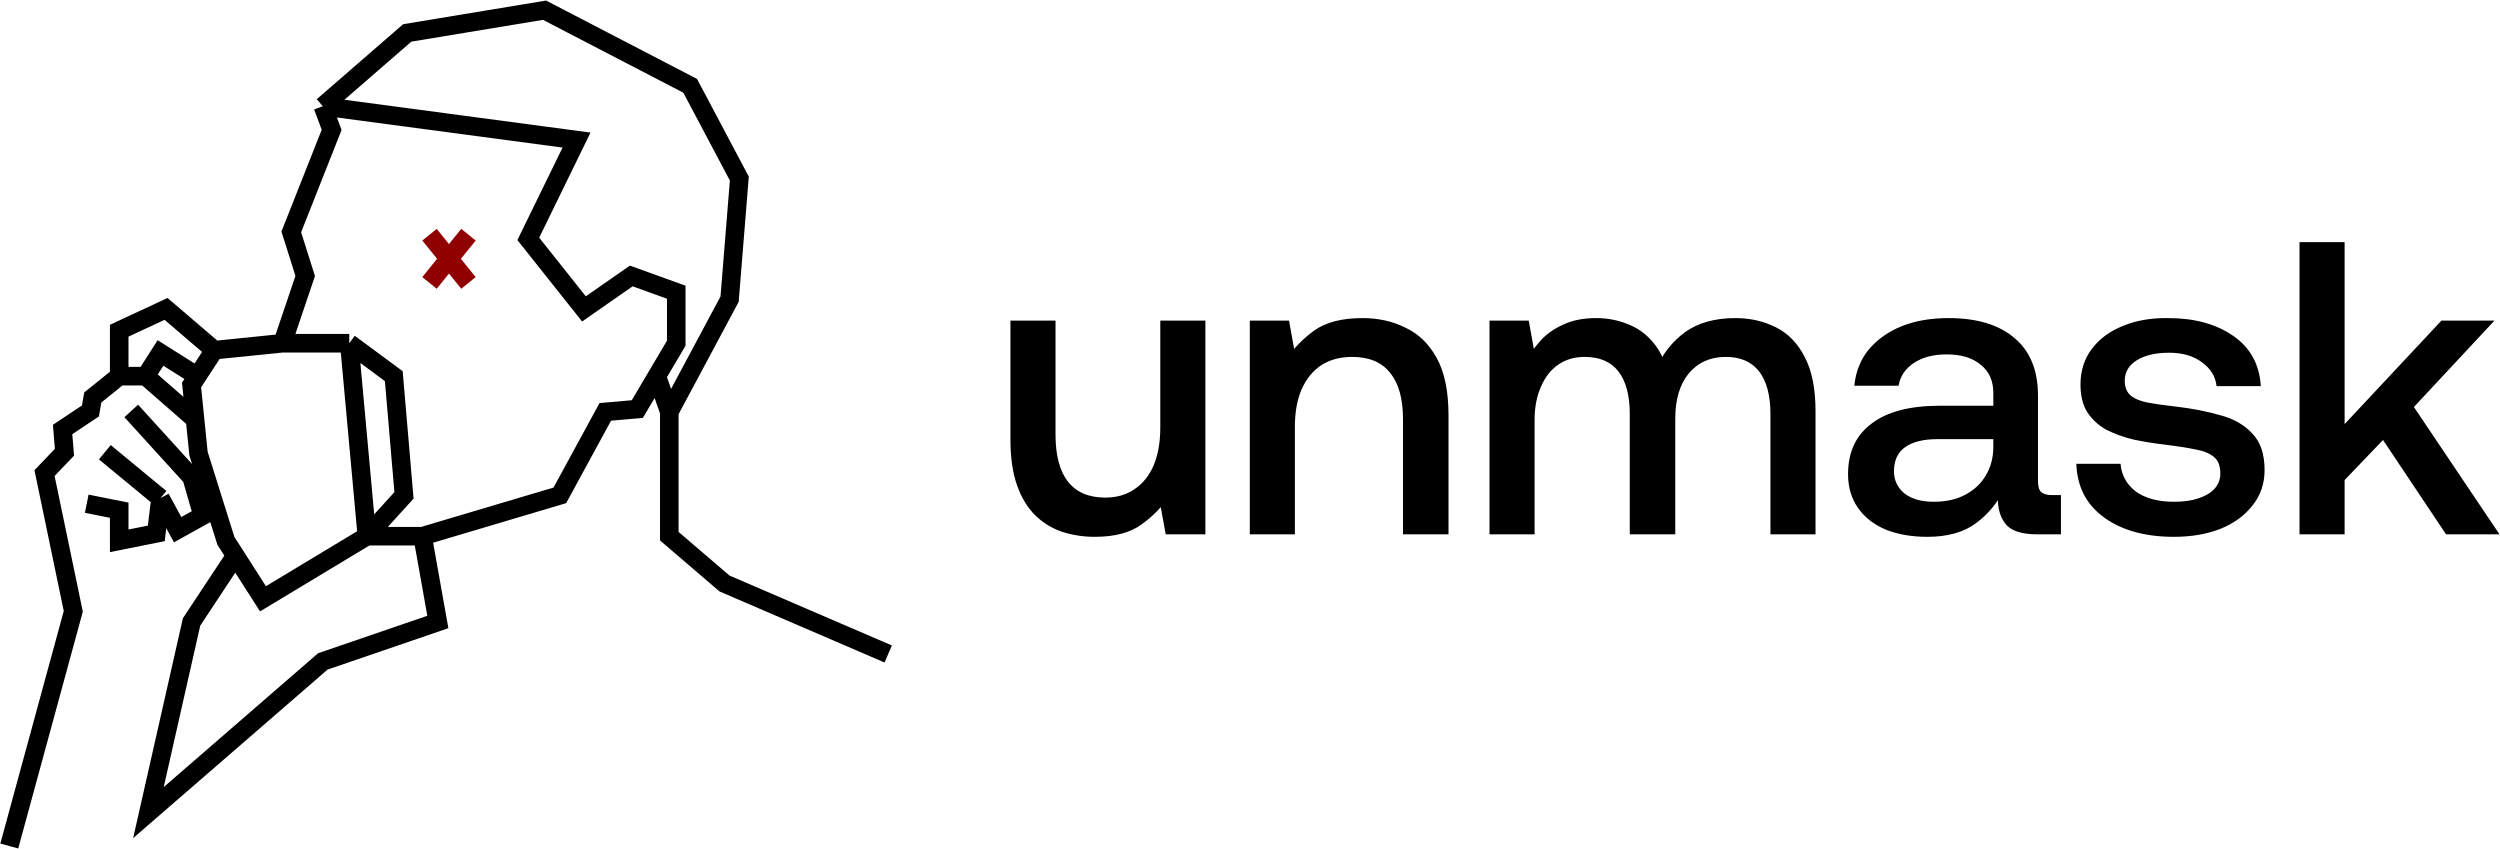 <svg width="2695" height="915" viewBox="0 0 2695 915" fill="none" xmlns="http://www.w3.org/2000/svg">
<path d="M957.5 705L781 629L721.5 578V444M721.5 444L786.5 322.5L797 192.5L744 92.5L587 11L439 35.5L348 114.5M721.5 444L708 405.5M348 114.5L357.5 140L314 250L329 297.5L304.5 370M348 114.5L621.5 151L569.5 257.5L629.5 333L680.5 297.5L729 315V370L708 405.5M304.5 370H376.5M304.5 370L231 377.5M376.5 370L395.5 578M376.5 370L424.5 405.5L435.5 534L395.5 578M395.5 578H455.5M395.5 578L283.5 645.5L253.74 599M455.5 578L603.5 534L652.5 444L687 441L708 405.5M455.5 578L472 670.5L348 713L160 876L206.5 670.5L253.74 599M231 377.5L179 333L128.5 356.5V405.5M231 377.5L212.707 405.5M128.5 405.5L100 428.5L97.5 443L67.5 463L69.5 487.5L48 510L79 659L10 912M128.5 405.5H157M253.74 599L243.5 583L218.5 503.339M93.5 543L128.5 550V583L168.5 575L173 537M173 537L113 487.5M173 537L191.5 571L218.5 556L206.5 514.5L141.5 443M209 513L218.5 503.339M218.5 503.339L214 489L210.25 452M210.25 452L206.5 415L212.707 405.5M210.25 452L157 405.5M157 405.5L173 380.5L212.707 405.5" stroke="black" stroke-width="20"/>
<path d="M1089.25 473.85V345.6H1137.85V468.45C1137.85 490.95 1142.35 507.9 1151.35 519.3C1160.35 530.7 1173.7 536.4 1191.4 536.4C1203.7 536.4 1214.2 533.4 1222.9 527.4C1231.9 521.4 1238.8 512.85 1243.6 501.75C1248.4 490.35 1250.8 476.7 1250.8 460.8V345.6H1299.4V576H1256.65L1247.2 524.25L1259.35 535.95C1252.15 547.05 1242.4 556.95 1230.1 565.65C1218.1 574.35 1201.45 578.7 1180.15 578.7C1167.85 578.7 1156.15 576.9 1145.05 573.3C1134.25 569.7 1124.65 563.85 1116.25 555.75C1107.85 547.65 1101.25 536.85 1096.45 523.35C1091.65 509.85 1089.25 493.35 1089.25 473.85ZM1347.29 345.6H1389.59L1399.04 398.25L1387.34 386.55C1394.54 375.45 1404.29 365.4 1416.59 356.4C1429.19 347.4 1446.59 342.9 1468.79 342.9C1485.89 342.9 1501.34 346.35 1515.14 353.25C1529.24 359.85 1540.49 370.8 1548.89 386.1C1557.29 401.4 1561.49 421.95 1561.49 447.75V576H1512.44V451.8C1512.44 429.9 1507.79 413.25 1498.49 401.85C1489.49 390.45 1475.84 384.75 1457.54 384.75C1444.64 384.75 1433.54 387.75 1424.24 393.75C1415.24 399.75 1408.19 408.45 1403.09 419.85C1398.29 430.95 1395.89 444.3 1395.89 459.9V576H1347.29V345.6ZM1605.69 576V345.6H1647.99L1657.44 398.25L1646.19 386.55C1650.69 379.35 1655.94 372.45 1661.94 365.85C1668.24 359.25 1676.19 353.85 1685.79 349.65C1695.39 345.15 1707.09 342.9 1720.89 342.9C1732.59 342.9 1743.69 345 1754.19 349.2C1764.69 353.1 1773.69 359.4 1781.19 368.1C1788.99 376.8 1794.54 388.2 1797.84 402.3L1785.24 397.8C1792.14 381.6 1802.49 368.4 1816.29 358.2C1830.39 348 1848.54 342.9 1870.74 342.9C1886.64 342.9 1901.19 346.2 1914.39 352.8C1927.59 359.4 1937.94 370.05 1945.44 384.75C1953.24 399.45 1957.14 418.95 1957.14 443.25V576H1908.54V446.4C1908.54 426.3 1904.49 411 1896.39 400.5C1888.29 390 1876.29 384.75 1860.39 384.75C1843.59 384.75 1830.24 390.75 1820.34 402.75C1810.74 414.45 1805.94 430.65 1805.94 451.35V576H1756.89V446.4C1756.89 426.3 1752.84 411 1744.74 400.5C1736.64 390 1724.49 384.75 1708.29 384.75C1697.19 384.75 1687.59 387.6 1679.49 393.3C1671.69 398.7 1665.54 406.65 1661.04 417.15C1656.54 427.35 1654.29 439.2 1654.29 452.7V576H1605.69ZM1998.95 415.8C2000.45 400.8 2005.55 387.9 2014.25 377.1C2023.25 366.3 2034.95 357.9 2049.35 351.9C2064.05 345.9 2081.15 342.9 2100.65 342.9C2131.25 342.9 2154.95 350.1 2171.75 364.5C2188.55 378.6 2196.95 399.3 2196.95 426.6V518.85C2196.95 524.55 2198.15 528.45 2200.55 530.55C2202.95 532.65 2206.7 533.7 2211.8 533.7H2221.7V576H2196.05C2179.55 576 2168.3 572.4 2162.3 565.2C2156.3 558 2153.45 548.25 2153.75 535.95L2154.2 519.3L2160.95 526.5C2153.75 541.5 2143.55 553.95 2130.35 563.85C2117.15 573.75 2099.6 578.7 2077.7 578.7C2060.9 578.7 2046.05 576.15 2033.15 571.05C2020.25 565.65 2010.2 557.85 2003 547.65C1995.8 537.45 1992.2 525.3 1992.2 511.2C1992.2 487.5 2000.6 469.35 2017.4 456.75C2034.2 443.85 2058.65 437.4 2090.75 437.4H2148.8V423.45C2148.8 410.55 2144.3 400.5 2135.3 393.3C2126.6 385.8 2114.3 382.05 2098.4 382.05C2084 382.05 2072.15 385.2 2062.85 391.5C2053.85 397.5 2048.45 405.6 2046.65 415.8H1998.95ZM2148.8 473.4H2088.5C2073.5 473.4 2061.95 476.25 2053.85 481.95C2045.75 487.65 2041.7 496.35 2041.7 508.05C2041.7 517.65 2045.45 525.6 2052.95 531.9C2060.75 537.9 2071.25 540.9 2084.45 540.9C2097.95 540.9 2109.35 538.35 2118.65 533.25C2128.25 528.15 2135.6 521.25 2140.7 512.55C2146.1 503.55 2148.8 493.2 2148.8 481.5V473.4ZM2343.57 578.7C2312.67 578.7 2287.62 571.8 2268.42 558C2249.22 544.2 2239.17 524.85 2238.27 499.95H2285.97C2286.87 511.95 2292.27 521.85 2302.17 529.65C2312.37 537.15 2326.17 540.9 2343.57 540.9C2353.77 540.9 2362.47 539.7 2369.67 537.3C2377.17 534.9 2383.02 531.45 2387.22 526.95C2391.42 522.15 2393.52 516.75 2393.52 510.75C2393.52 502.35 2391.27 496.35 2386.77 492.75C2382.27 488.85 2375.82 486.15 2367.42 484.65C2359.02 482.85 2348.82 481.2 2336.82 479.7C2323.62 478.2 2311.32 476.25 2299.92 473.85C2288.82 471.15 2278.92 467.55 2270.22 463.05C2261.82 458.25 2255.07 451.95 2249.97 444.15C2245.17 436.35 2242.77 426.45 2242.77 414.45C2242.77 399.75 2246.82 387 2254.92 376.2C2263.02 365.4 2274.12 357.15 2288.22 351.45C2302.62 345.45 2318.97 342.6 2337.27 342.9C2365.47 342.9 2388.72 349.2 2407.02 361.8C2425.62 374.4 2435.67 392.55 2437.17 416.25H2389.47C2388.27 405.75 2383.02 397.2 2373.72 390.6C2364.72 383.7 2352.87 380.25 2338.17 380.25C2323.77 380.25 2312.22 382.95 2303.52 388.35C2294.82 393.75 2290.47 401.1 2290.47 410.4C2290.47 417.6 2292.72 423 2297.22 426.6C2301.72 430.2 2308.17 432.75 2316.57 434.25C2324.97 435.75 2334.72 437.1 2345.82 438.3C2363.52 440.4 2379.57 443.55 2393.97 447.75C2408.37 451.65 2419.77 458.25 2428.17 467.55C2436.87 476.55 2441.22 489.6 2441.22 506.7C2441.22 521.4 2436.87 534.15 2428.17 544.95C2419.77 555.75 2408.22 564.15 2393.52 570.15C2378.82 575.85 2362.17 578.7 2343.57 578.7ZM2478.89 261H2527.49V457.2L2631.89 345.6H2689.04L2602.19 438.75L2694.44 576H2636.84L2568.89 474.3L2527.49 517.5V576H2478.89V261Z" fill="black"/>
<path d="M505 253L463 305" stroke="#900000" stroke-width="20"/>
<path d="M463 253L505 305" stroke="#900000" stroke-width="20"/>
</svg>

